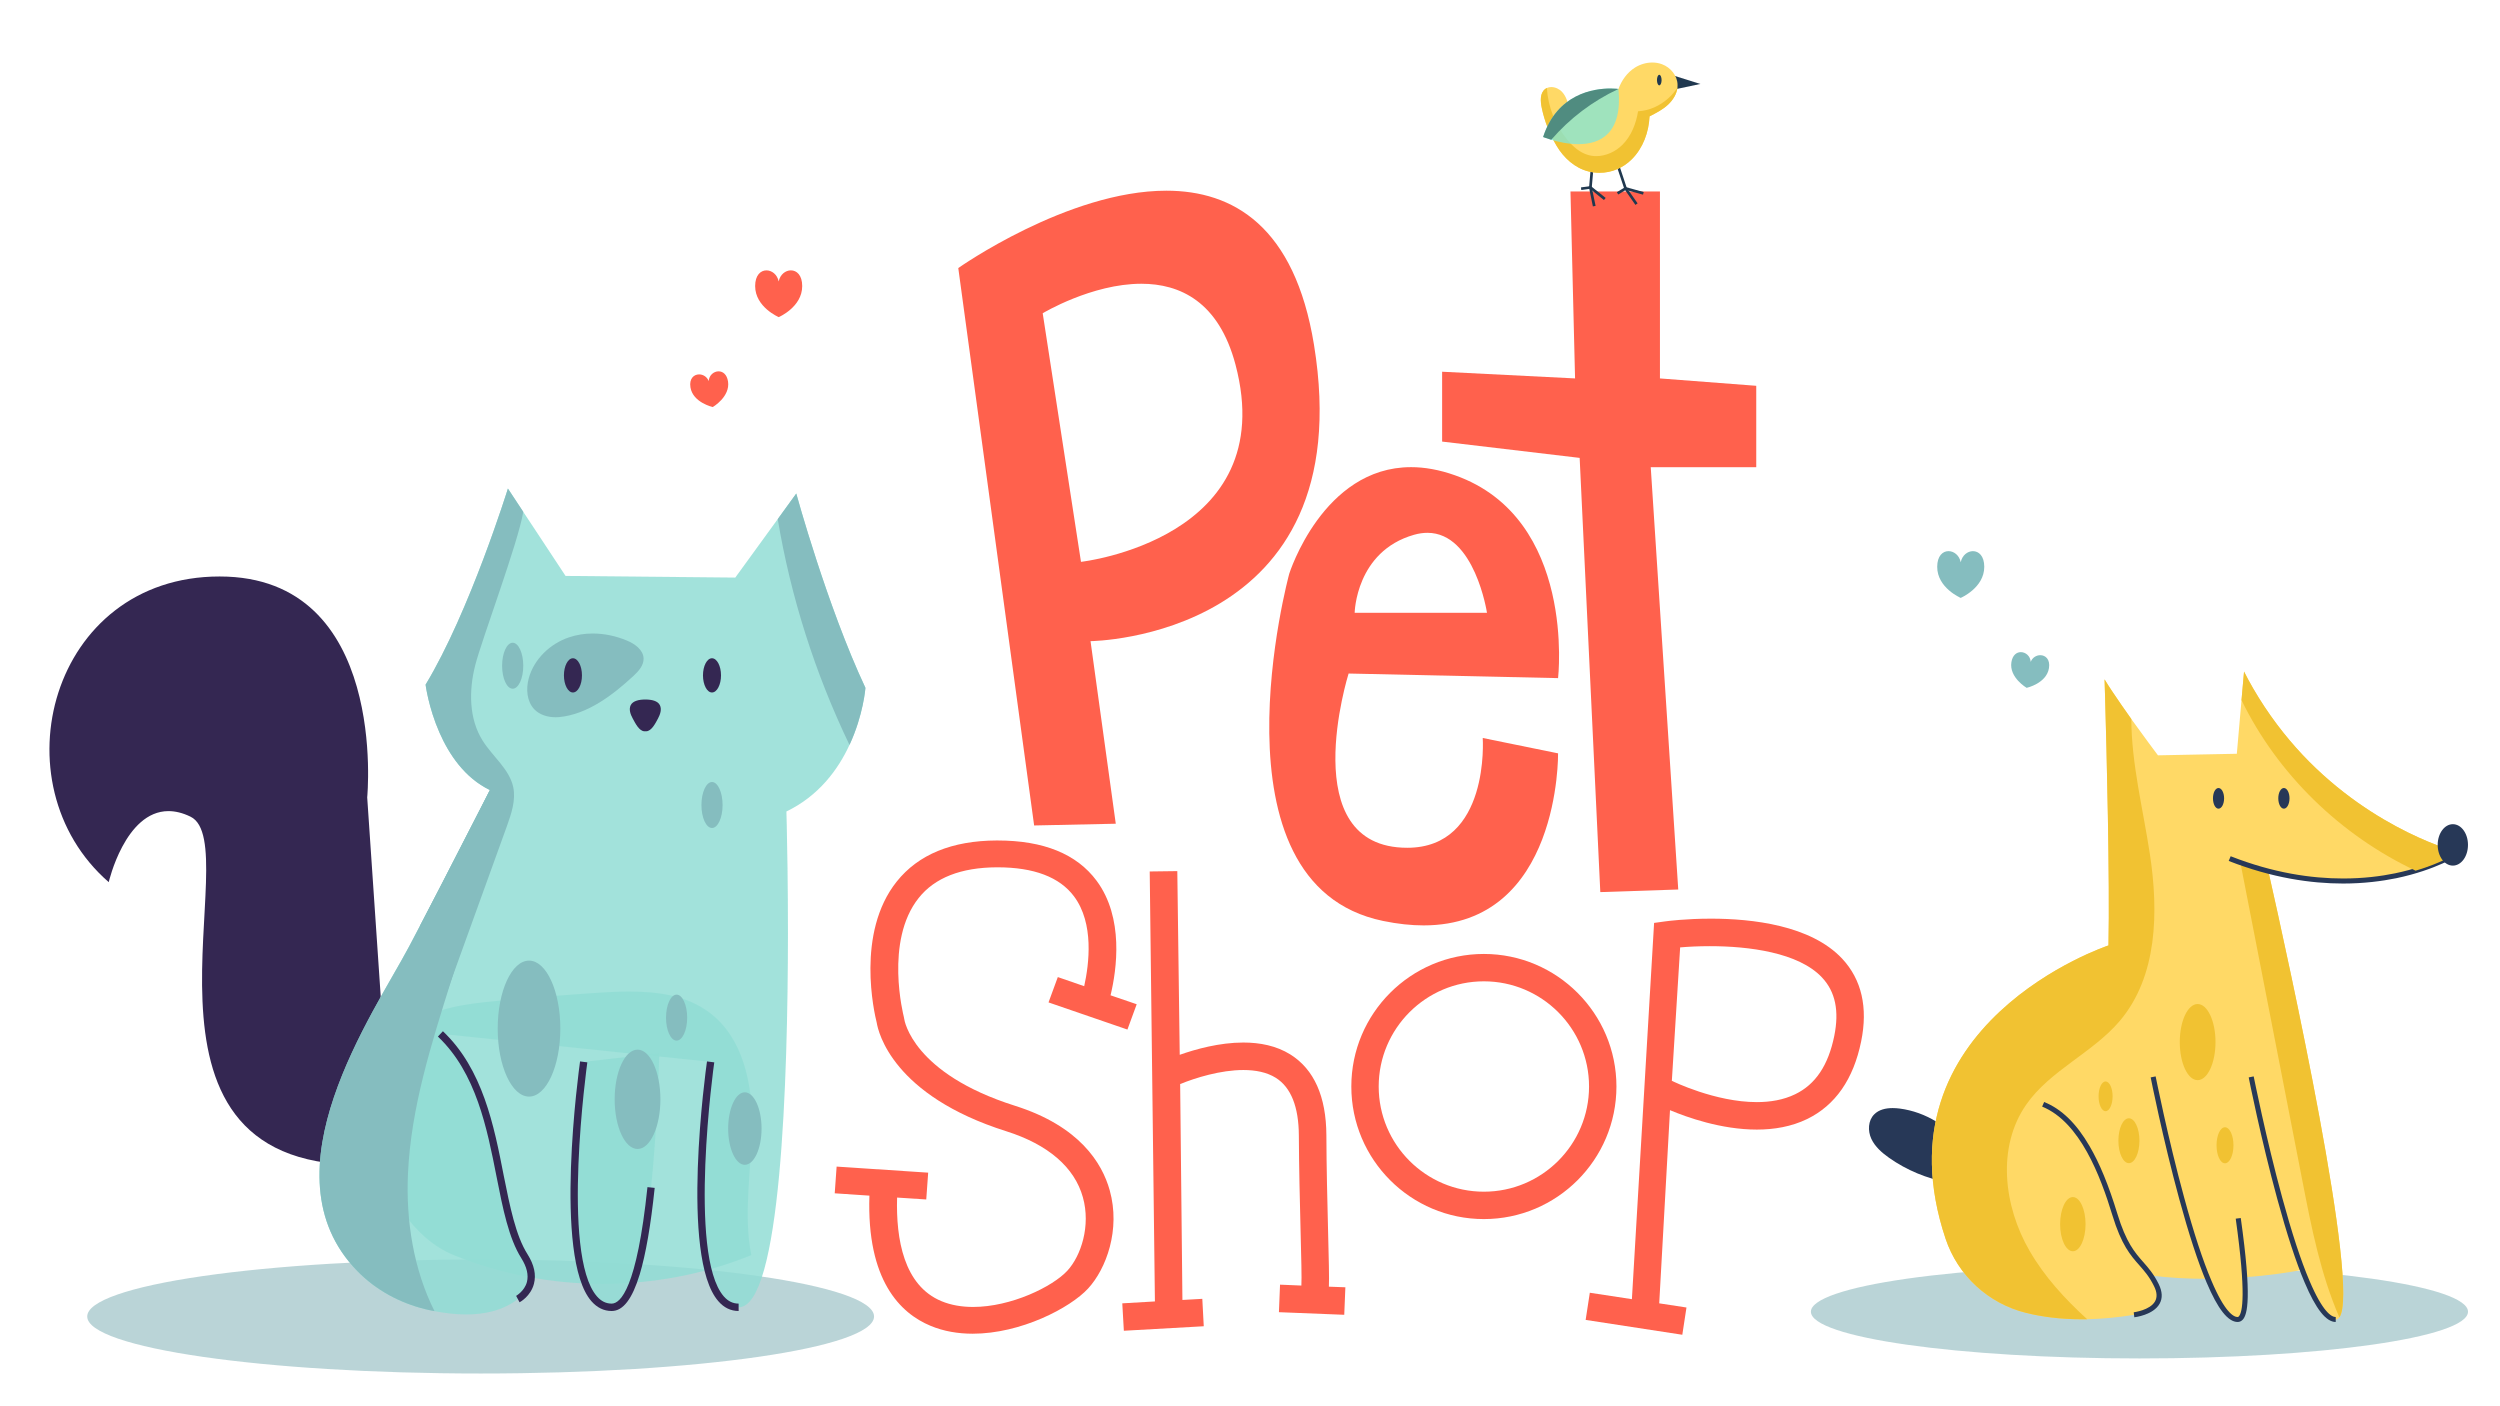 <svg version="1.1" viewBox="0.0 0.0 960.0 540.0" fill="none" stroke="none" stroke-linecap="square" stroke-miterlimit="10" xmlns:xlink="http://www.w3.org/1999/xlink" xmlns="http://www.w3.org/2000/svg"><clipPath id="g11b6f2c9426_0_346.0"><path d="m0 0l960.0 0l0 540.0l-960.0 0l0 -540.0z" clip-rule="nonzero"/></clipPath><g clip-path="url(#g11b6f2c9426_0_346.0)"><path fill="#000000" fill-opacity="0.0" d="m0 0l960.0 0l0 540.0l-960.0 0z" fill-rule="evenodd"/><path fill="#ff614d" d="m438.275 108.961c14.792 0 29.739 6.829 36.164 31.081c17.699 67.047 -59.341 75.707 -59.341 75.707l-14.698 -95.462c0 0 18.809 -11.326 37.875 -11.326zm9.598 -35.734c-37.841 0 -79.895 29.705 -79.895 29.705l29.129 214.049l31.348 -0.671l-9.692 -70.108c0 0 104.191 -0.929 85.804 -113.823c-7.422 -45.564 -31.09 -59.152 -56.692 -59.152z" fill-rule="evenodd"/><path fill="#ff614d" d="m548.133 204.603c18.198 0 22.868 30.711 22.868 30.711l-50.81 0c0 0 0.396 -23.59 22.816 -29.963c1.823 -0.516 3.526 -0.748 5.126 -0.748zm-6.321 -25.216c-33.85 0 -46.742 40.928 -46.742 40.928c0 0 -32.431 119.129 35.983 133.319c5.676 1.178 10.862 1.72 15.618 1.72c52.607 0 51.627 -66.066 51.627 -66.066l-28.931 -5.9l0 0c0 0 2.907 42.158 -28.982 42.158c-43.56 0 -22.524 -66.909 -22.524 -66.909l0 0l80.437 1.763c0 0 7.061 -61.336 -39.526 -77.866c-6.158 -2.193 -11.799 -3.148 -16.96 -3.148z" fill-rule="evenodd"/><path fill="#ff614d" d="m603.061 73.511l1.763 71.803l-51.05 -2.571l0 26.824l52.813 6.261l7.929 166.74l29.928 -0.998l-10.561 -162.173l40.515 0l0 -31.253l-36.981 -2.829l0 -71.803z" fill-rule="evenodd"/><path fill="#ff614d" d="m383.071 322.743c-0.112 0 -0.224 0 -0.327 0c-17.192 0.069 -30.092 5.366 -38.391 15.764c-15.79 19.729 -8.592 50.646 -7.697 54.181c0.602 3.732 6.201 27.959 49.778 41.719c15.996 5.065 26.196 13.829 29.395 25.362c3.07 10.922 -0.697 22.455 -5.969 28.183c-5.624 6.115 -21.578 13.915 -36.198 13.915c-4.257 0 -8.402 -0.662 -12.143 -2.219c-14.44 -5.994 -17.501 -23.788 -17.037 -39.784l0 0l11.197 0.731l0.74 -10.294l-35.157 -2.331l-0.731 10.26l13.322 0.894c-1.092 32.595 11.903 45.185 23.47 49.984c5.091 2.133 10.63 3.036 16.194 3.036c18.456 0 37.445 -9.899 44.308 -17.355c6.966 -7.568 12.53 -22.593 8.299 -37.729c-2.933 -10.492 -11.627 -24.622 -36.387 -32.448c-39.182 -12.393 -42.45 -32.689 -42.545 -33.463l-0.138 -0.722c-0.069 -0.31 -7.499 -29.068 5.728 -45.615c6.166 -7.766 16.263 -11.705 29.997 -11.765l0.258 0c13.992 0 23.865 3.767 29.387 11.163c7.74 10.355 5.805 25.921 3.904 34.487l-10.131 -3.5l-3.569 9.727l30.298 10.423l3.56 -9.718l-10.036 -3.431c2.374 -9.873 5.203 -29.756 -5.358 -43.99c-7.62 -10.269 -20.365 -15.463 -38.021 -15.463z" fill-rule="evenodd"/><path fill="#ff614d" d="m452.086 334.508l-10.595 0.138l1.995 165.106l-12.53 0.731l0.602 10.527l30.685 -1.729l-0.559 -10.527l-7.637 0.43l-0.869 -82.905c5.883 -2.399 15.506 -5.392 24.278 -5.392c4.61 0 8.979 0.826 12.444 2.993c5.831 3.664 8.798 11.103 8.858 22.128c0.112 24.82 1.307 52.177 0.972 57.647l-8.196 -0.344l-0.43 10.57l25.087 0.998l0.43 -10.561l-6.33 -0.232c0.327 -5.831 -0.869 -33.283 -0.963 -58.146c-0.069 -14.895 -4.739 -25.319 -13.829 -31.021c-5.392 -3.371 -11.731 -4.584 -18.052 -4.584c-9.168 0 -18.301 2.546 -24.433 4.713l-0.929 -70.538z" fill-rule="evenodd"/><path fill="#ff614d" d="m656.571 363.327c14.852 0 34.057 2.382 43.087 12.032c5.134 5.47 6.656 12.831 4.696 22.464c-2.296 11.258 -7.198 18.594 -14.999 22.36c-4.498 2.193 -9.598 3.027 -14.741 3.027c-15.979 0 -32.371 -8.033 -32.569 -8.162l-0.069 0.163l3.199 -51.412c3.208 -0.275 7.121 -0.473 11.395 -0.473zm0.404 -10.561c-9.624 0 -16.753 0.937 -17.493 1.041l-4.309 0.593l-8.523 144.482l-16.16 -2.468l-1.6 10.432l37.118 5.702l1.6 -10.466l-10.466 -1.6l4.137 -74.176c6.407 2.7 19.643 7.456 33.334 7.456c6.579 0 13.261 -1.101 19.342 -4.059c10.793 -5.263 17.759 -15.257 20.726 -29.791c2.666 -13.021 0.198 -23.754 -7.293 -31.786c-12.032 -12.84 -34.59 -15.36 -50.414 -15.36z" fill-rule="evenodd"/><path fill="#20384f" d="m621.248 61.841l-0.971 0.331l3.474 10.428l4.251 6.085l0.84 -0.594l-4.165 -5.959l-3.428 -10.29z" fill-rule="evenodd"/><path fill="#20384f" d="m624.145 71.806l-3.274 1.988l0.531 0.903l2.897 -1.766l6.622 1.817l0.269 -1l-7.045 -1.943z" fill-rule="evenodd"/><path fill="#20384f" d="m611.152 61.047l-0.948 10.89l-0.023 0.063l1.48 7.262l1.04 -0.2l-1.457 -7.125l0.948 -10.81l-1.04 -0.08z" fill-rule="evenodd"/><path fill="#20384f" d="m610.866 71.429l-3.783 0.531l0.131 1.011l3.343 -0.463l5.354 4.314l0.663 -0.817l-5.708 -4.577z" fill-rule="evenodd"/><path fill="#20384f" d="m642.834 29.074l0 5.297l10.096 -2.126l-10.096 -3.171z" fill-rule="evenodd"/><path fill="#ffd966" d="m634.487 24.006c-2.314 0 -4.657 0.697 -6.622 1.926c-3.011 1.88 -5.177 4.937 -6.377 8.233c0 0 -10.908 1.046 -18.838 7.531c-0.571 -2.28 -1.194 -4.668 -2.811 -6.399c-1.034 -1.126 -2.628 -1.868 -4.143 -1.868c-0.589 0 -1.171 0.114 -1.703 0.36c-0.194 0.091 -0.417 0.206 -0.594 0.36c-2.148 1.571 -1.886 4.76 -1.354 7.325c1.091 5.2 2.971 9.919 5.691 14.524c2.725 4.6 7.016 8.565 12.313 9.85c1.394 0.337 2.794 0.503 4.177 0.503c4.594 0 8.982 -1.817 12.336 -5.148c4.36 -4.32 6.576 -10.456 6.862 -16.518c2.565 -1.331 5.091 -2.588 7.171 -4.56c1.84 -1.748 3.251 -4.028 3.548 -6.491c0.04 -0.326 0.063 -0.663 0.04 -0.994c-0.023 -3.52 -2.634 -6.748 -5.999 -7.988c-1.177 -0.44 -2.434 -0.646 -3.697 -0.646z" fill-rule="evenodd"/><path fill="#f1c232" d="m644.144 33.633c-0.983 1.508 -2.126 2.88 -3.485 4.08c-3.268 2.92 -7.234 4.76 -11.639 5.022c-0.777 4.76 -2.611 9.496 -6.022 12.884c-2.651 2.634 -6.348 4.331 -10.033 4.331c-1.074 0 -2.154 -0.149 -3.205 -0.457c-3.188 -0.948 -5.777 -3.257 -7.902 -5.799c-4.628 -5.582 -7.416 -12.662 -7.862 -19.907c-0.194 0.091 -0.417 0.206 -0.594 0.36c-2.148 1.571 -1.886 4.76 -1.354 7.325c1.091 5.2 2.971 9.919 5.691 14.524c2.725 4.6 7.016 8.565 12.313 9.85c1.394 0.337 2.794 0.503 4.177 0.503c4.594 0 8.982 -1.817 12.336 -5.148c4.36 -4.32 6.576 -10.456 6.862 -16.518c2.565 -1.331 5.091 -2.588 7.171 -4.56c1.84 -1.748 3.251 -4.028 3.548 -6.491z" fill-rule="evenodd"/><path fill="#85e6d4" fill-opacity="0.788" d="m618.375 33.987c-6.291 0 -20.387 1.948 -25.82 18.621c0 0 1.2 0.486 3.125 1.063c2.583 0.777 6.462 1.686 10.445 1.686c8.285 0 17.01 -3.937 15.364 -21.192c0 0 -1.194 -0.177 -3.114 -0.177z" fill-rule="evenodd"/><path fill="#20384f" d="m637.166 28.719c-0.491 0 -0.891 0.908 -0.891 2.04c0 1.108 0.4 2.017 0.891 2.017c0.486 0 0.886 -0.908 0.886 -2.017c0 -1.131 -0.4 -2.04 -0.886 -2.04z" fill-rule="evenodd"/><path fill="#508c80" d="m618.375 33.987c-6.291 0 -20.387 1.948 -25.82 18.621c0 0 1.2 0.486 3.125 1.063c7.085 -8.194 15.873 -14.879 25.809 -19.507c0 0 -1.194 -0.177 -3.114 -0.177z" fill-rule="evenodd"/><path fill="#ff614d" d="m569.806 376.828c22.286 0 40.388 18.136 40.388 40.39c0 22.287 -18.101 40.39 -40.388 40.39c-22.278 0 -40.388 -18.102 -40.388 -40.39c0 -22.253 18.11 -40.39 40.388 -40.39zm0 -10.51c-28.08 0 -50.897 22.844 -50.897 50.9c0 28.09 22.817 50.909 50.897 50.909c28.055 0 50.906 -22.818 50.906 -50.909c0 -28.056 -22.851 -50.9 -50.906 -50.9z" fill-rule="evenodd"/><path fill="#92babf" fill-opacity="0.627" d="m695.387 503.695l0 0c0 -4.76 13.292 -9.324 36.952 -12.69c23.66 -3.366 55.75 -5.256 89.21 -5.256l0 0c69.678 0 126.163 8.035 126.163 17.946l0 0c0 9.911 -56.485 17.946 -126.163 17.946l0 0c-69.678 0 -126.163 -8.035 -126.163 -17.946z" fill-rule="evenodd"/><path fill="#273857" d="m726.776 425.504c0.91 0 1.827 0.068 2.714 0.18c10.014 1.313 19.341 7.07 24.883 15.385l-6.253 12.998c-8.141 -1.456 -15.962 -4.713 -22.689 -9.449c-2.752 -1.951 -5.412 -4.248 -6.834 -7.302c-1.422 -3.047 -1.277 -7.002 1.093 -9.389c1.804 -1.839 4.434 -2.424 7.087 -2.424z" fill-rule="evenodd"/><path fill="#ffd966" d="m861.714 257.879l-0.974 10.968l-1.799 20.598l-30.281 0.601c0 0 -0.074 -0.073 -0.139 -0.182c-0.76 -1.019 -5.248 -6.981 -10.097 -13.753c-2.55 -3.595 -5.211 -7.409 -7.473 -10.822c-1.048 -1.556 -1.975 -3.031 -2.8 -4.415l0 0c0 0 1.4 44.227 1.613 79.816c0.037 8.11 0.037 15.756 -0.111 22.355c0 0 -90.231 29.973 -62.537 112.675c4.71 14.035 16.309 24.831 30.893 28.426c5.925 1.475 13.036 2.458 21.445 2.458c0.668 0 1.335 -0.009 2.012 -0.018c5.461 -0.118 11.423 -0.637 18.005 -1.693c0 0 13.462 -1.529 8.585 -11.432c-0.723 -1.411 -1.409 -2.612 -2.123 -3.668l0 0c7.176 0.91 14.26 1.265 20.954 1.265c0.306 0 0.612 0 0.918 0c3.848 9.311 7.797 15.628 11.46 15.628c2.587 0 3.273 -6.171 2.698 -16.229c9.272 -0.664 16.995 -1.857 22.131 -2.822c4.265 11.186 8.725 19.051 12.823 19.051c0.538 0 1.001 -0.282 1.4 -0.819c8.15 -11.214 -19.47 -136.786 -27.268 -171.311l0 0c10.134 2.64 19.47 3.695 27.805 3.768c0.325 0 0.649 0 0.974 0c11.172 0 20.574 -1.83 27.759 -3.978c10.607 -3.14 16.457 -7.063 16.457 -7.063c0 0 -32.117 -8.037 -59.848 -37.419c-6.75 -7.191 -13.249 -15.619 -18.997 -25.531c-1.196 -2.075 -2.374 -4.223 -3.486 -6.453z" fill-rule="evenodd"/><path fill="#f1c232" d="m808.152 260.873c0 0 1.4 44.227 1.613 79.816c0.037 8.11 0.037 15.756 -0.111 22.355c0 0 -90.231 29.973 -62.537 112.675c4.71 14.035 16.309 24.831 30.893 28.426c5.925 1.475 13.036 2.458 21.445 2.458c0.668 0 1.335 -0.009 2.012 -0.018c-8.586 -7.837 -16.383 -16.338 -22.122 -26.287c-9.958 -17.139 -12.619 -39.849 -1.261 -56.142c9.16 -13.153 25.432 -19.815 35.853 -32.049c14.621 -17.212 14.983 -42.07 11.599 -64.261c-2.624 -17.203 -7.046 -34.524 -7.111 -51.736c-2.55 -3.595 -5.211 -7.409 -7.473 -10.822c-1.048 -1.556 -1.975 -3.031 -2.8 -4.415z" fill-rule="evenodd"/><path fill="#f1c232" d="m860.304 331.233c7.946 40.768 15.882 81.5 23.828 122.269c3.449 17.776 6.963 35.726 14.186 52.364c8.15 -11.214 -19.47 -136.786 -27.268 -171.311c-3.486 -0.928 -7.074 -2.021 -10.746 -3.322z" fill-rule="evenodd"/><path fill="#273857" d="m851.904 302.597c-1.187 0 -2.123 1.766 -2.123 3.95c0 2.221 0.936 3.987 2.123 3.987c1.187 0 2.151 -1.766 2.151 -3.987c0 -2.185 -0.964 -3.95 -2.151 -3.95z" fill-rule="evenodd"/><path fill="#273857" d="m877.012 302.597c-1.187 0 -2.151 1.766 -2.151 3.95c0 2.221 0.964 3.987 2.151 3.987c1.187 0 2.16 -1.766 2.16 -3.987c0 -2.185 -0.974 -3.95 -2.16 -3.95z" fill-rule="evenodd"/><path fill="#273857" d="m865.413 413.334l-1.91 0.391c0.037 0.246 4.673 23.584 10.959 46.621c3.699 13.571 7.223 24.394 10.532 32.158c4.311 10.194 8.224 15.137 11.923 15.137l0 -1.902c-1.585 0 -4.96 -1.839 -10.097 -13.972c-3.273 -7.691 -6.787 -18.404 -10.449 -31.885c-6.286 -22.992 -10.894 -46.302 -10.959 -46.548z" fill-rule="evenodd"/><path fill="#273857" d="m827.761 413.334l-1.901 0.391c0.037 0.246 4.673 23.584 10.95 46.621c3.699 13.571 7.232 24.394 10.532 32.158c4.311 10.194 8.224 15.137 11.923 15.137c0.76 0 1.437 -0.328 1.984 -0.928c1.724 -1.966 3.551 -8.137 -0.797 -38.993l-1.938 0.246c4.098 29.2 2.55 36.035 1.224 37.482c-0.185 0.246 -0.362 0.291 -0.473 0.291c-1.576 0 -4.96 -1.839 -10.087 -13.972c-3.273 -7.691 -6.796 -18.404 -10.458 -31.885c-6.286 -22.992 -10.885 -46.302 -10.959 -46.548z" fill-rule="evenodd"/><path fill="#273857" d="m784.945 423.173l-0.76 1.766c14.556 5.925 22.382 26.66 26.98 41.751c3.486 11.423 6.972 15.383 10.347 19.187c1.975 2.248 3.848 4.369 5.637 8.01c1.159 2.321 1.261 4.26 0.399 5.816c-1.938 3.45 -8.113 4.196 -8.196 4.223l0.223 1.911c0.287 -0.036 7.26 -0.846 9.698 -5.179c1.224 -2.157 1.076 -4.697 -0.352 -7.618c-1.91 -3.85 -3.959 -6.18 -5.934 -8.429c-3.236 -3.677 -6.536 -7.446 -9.911 -18.486c-3.384 -11.077 -6.787 -19.324 -10.672 -25.987c-5.062 -8.72 -10.774 -14.29 -17.458 -16.966z" fill-rule="evenodd"/><path fill="#273857" d="m943.508 326.509c-0.102 0.036 -8.836 5.753 -23.819 8.847c-5.433 1.12 -12.146 1.984 -19.934 1.984c-12.081 0 -26.73 -2.084 -43.178 -8.547l-0.76 1.811c16.744 6.553 31.644 8.674 43.938 8.674c7.974 0 14.872 -0.919 20.435 -2.048c15.344 -3.213 24.041 -8.893 24.394 -9.138l-1.076 -1.584z" fill-rule="evenodd"/><path fill="#f1c232" d="m861.714 257.879l-0.974 10.968c13.824 28.389 37.967 51.873 66.848 65.499c10.607 -3.14 16.457 -7.063 16.457 -7.063c0 0 -32.117 -8.037 -59.848 -37.419c-6.75 -7.191 -13.249 -15.619 -18.997 -25.531c-1.196 -2.075 -2.374 -4.223 -3.486 -6.453z" fill-rule="evenodd"/><path fill="#273857" d="m941.894 316.487c-3.199 0 -5.823 3.568 -5.823 7.946c0 4.405 2.624 7.964 5.823 7.964c3.227 0 5.813 -3.559 5.813 -7.964c0 -4.378 -2.587 -7.946 -5.813 -7.946z" fill-rule="evenodd"/><path fill="#f1c232" d="m843.894 385.545c-3.811 0 -6.861 6.563 -6.861 14.6c0 8.074 3.05 14.636 6.861 14.636c3.774 0 6.861 -6.563 6.861 -14.636c0 -8.037 -3.087 -14.6 -6.861 -14.6z" fill-rule="evenodd"/><path fill="#f1c232" d="m854.389 432.867c-1.808 0 -3.236 3.104 -3.236 6.918c0 3.841 1.428 6.918 3.236 6.918c1.789 0 3.264 -3.077 3.264 -6.918c0 -3.814 -1.474 -6.918 -3.264 -6.918z" fill-rule="evenodd"/><path fill="#f1c232" d="m808.541 415.273c-1.474 0 -2.689 2.539 -2.689 5.716c0 3.168 1.215 5.707 2.689 5.707c1.474 0 2.698 -2.539 2.698 -5.707c0 -3.177 -1.224 -5.716 -2.698 -5.716z" fill-rule="evenodd"/><path fill="#f1c232" d="m817.497 429.417c-2.234 0 -4.033 3.841 -4.033 8.611c0 4.751 1.799 8.629 4.033 8.629c2.216 0 4.052 -3.878 4.052 -8.629c0 -4.77 -1.836 -8.611 -4.052 -8.611z" fill-rule="evenodd"/><path fill="#f1c232" d="m795.978 459.673c-2.698 0 -4.895 4.66 -4.895 10.404c0 5.743 2.197 10.404 4.895 10.404c2.689 0 4.877 -4.66 4.877 -10.404c0 -5.743 -2.188 -10.404 -4.877 -10.404z" fill-rule="evenodd"/><path fill="#92babf" fill-opacity="0.627" d="m33.493 505.522l0 0c0 -5.81 15.916 -11.381 44.248 -15.49c28.331 -4.108 66.757 -6.416 106.823 -6.416l0 0c83.434 0 151.071 9.807 151.071 21.906l0 0c0 12.098 -67.637 21.905 -151.071 21.905l0 0c-83.434 0 -151.071 -9.807 -151.071 -21.905z" fill-rule="evenodd"/><path fill="#342752" d="m84.326 221.37c-64.939 0 -85.942 79.684 -42.571 117.376c0 0 6.267 -27.28 22.934 -27.28c2.568 0 5.383 0.636 8.458 2.132c22.192 10.742 -31.521 133.702 64.916 133.702c3.911 0 8.069 -0.2 12.486 -0.624l-9.541 -140.475c0 0 8.316 -84.831 -56.682 -84.831z" fill-rule="evenodd"/><path fill="#91ddd4" fill-opacity="0.842" d="m241.731 380.749c11.143 0 22.228 1.59 30.897 8.222c12.686 9.623 16.338 27.186 16.161 43.122c-0.141 15.925 -3.475 34.265 -0.271 49.872c-18.093 7.362 -37.611 11.037 -57.142 11.037c-19.495 0 -38.99 -3.663 -57.047 -10.99c-16.208 -6.573 -26.35 -24.594 -30.897 -41.485c-4.617 -16.926 0.082 -37.103 14.465 -47.092c9.435 -6.573 21.403 -7.986 32.805 -9.082c13.051 -1.237 26.115 -2.285 39.154 -3.157c3.899 -0.247 7.892 -0.448 11.874 -0.448z" fill-rule="evenodd"/><path fill="#91ddd4" fill-opacity="0.842" d="m195.038 187.608l5.89 8.94l4.476 6.761l11.768 17.845l65.175 0.636l16.303 -22.451l7.115 -9.824c0 0 11.779 43.099 26.562 74.631c0 0 -0.777 10.401 -6.125 21.897c-4.335 9.4 -11.768 19.577 -24.218 25.56c0 0 0.035 1.873 0.13 5.289c0.188 7.621 0.459 22.957 0.459 41.674c-0.047 56.35 -2.697 143.431 -18.941 143.431c-24.053 0 -10.778 -94.243 -10.778 -94.243l-103.729 -10.766l0 0c24.642 23.405 20.213 66.456 32.264 85.432c7.115 11.272 -2.556 16.432 -2.556 16.432c-5.678 4.417 -12.816 5.901 -19.836 5.901c-4.217 0 -8.387 -0.542 -12.156 -1.284c-1.225 -0.236 -2.368 -0.459 -3.522 -0.742c-9.859 -2.415 -19.024 -7.385 -26.103 -14.641c-36.822 -37.74 6.302 -98.99 19.86 -124.585c1.319 -2.474 2.686 -5.124 4.158 -7.904c2.686 -5.194 5.642 -10.825 8.528 -16.432c5.748 -11.178 11.414 -22.18 14.877 -28.976c2.144 -4.252 3.475 -6.808 3.475 -6.808c-9.683 -4.688 -15.655 -13.687 -19.318 -21.991c-4.276 -9.718 -5.371 -18.481 -5.371 -18.481c16.927 -27.975 31.616 -75.302 31.616 -75.302z" fill-rule="evenodd"/><path fill="#85bdbf" d="m188.113 303.384c-0.471 25.466 -7.174 48.706 -14.795 72.982c-7.621 24.323 -15.513 48.918 -16.656 74.336c-0.825 18.033 2.144 36.785 10.177 52.769c-1.225 -0.236 -2.368 -0.459 -3.522 -0.742c-9.859 -2.415 -19.024 -7.385 -26.103 -14.641c-36.822 -37.74 6.302 -98.99 19.86 -124.585c3.699 -6.997 8.222 -15.713 12.686 -24.335c5.748 -11.178 11.414 -22.18 14.877 -28.976c2.144 -4.252 3.463 -6.796 3.475 -6.808z" fill-rule="evenodd"/><path fill="#85bdbf" d="m195.039 187.608l5.89 8.94c-1.873 11.638 -15.973 49.153 -18.435 58.883c-2.474 9.67 -2.474 20.578 2.874 29.023c3.84 6.113 10.26 10.86 11.732 17.88c1.001 5.03 -0.73 10.094 -2.462 14.936c-7.857 21.72 -15.714 43.44 -23.547 65.161l-9.859 -26.832c2.686 -5.194 5.642 -10.825 8.528 -16.432c5.748 -11.178 11.414 -22.18 14.877 -28.976c2.144 -4.252 3.475 -6.808 3.475 -6.808c-9.683 -4.688 -15.655 -13.687 -19.318 -21.991c-4.276 -9.718 -5.371 -18.481 -5.371 -18.481c16.927 -27.975 31.616 -75.302 31.616 -75.302z" fill-rule="evenodd"/><path fill="#342752" d="m271.486 407.582l2.792 0.365c-0.141 0.73 -10.236 73.889 3.652 89.861c1.637 1.873 3.51 2.78 5.701 2.78l0 2.839c-3.016 0 -5.666 -1.284 -7.81 -3.793c-14.748 -16.926 -4.782 -88.989 -4.335 -92.052z" fill-rule="evenodd"/><path fill="#91ddd4" fill-opacity="0.842" d="m253.193 404.39l0 0c-1.508 48.376 -6.078 97.612 -18.305 97.612c-24.006 0 -10.719 -94.243 -10.719 -94.243l29.024 -3.369z" fill-rule="evenodd"/><path fill="#342752" d="m222.743 407.582l2.792 0.365c-0.094 0.73 -10.236 73.889 3.687 89.861c1.649 1.873 3.475 2.78 5.666 2.78c3.369 0 9.671 -5.795 13.735 -44.724l2.78 0.283c-1.496 14.323 -3.416 25.501 -5.748 33.216c-2.874 9.447 -6.384 14.064 -10.766 14.064c-3.016 0 -5.619 -1.284 -7.81 -3.793c-14.689 -16.926 -4.747 -88.989 -4.335 -92.052z" fill-rule="evenodd"/><path fill="#342752" d="m273.394 252.77c1.92 0 3.475 2.968 3.475 6.573c0 3.604 -1.555 6.573 -3.475 6.573c-1.908 0 -3.451 -2.968 -3.451 -6.573c0 -3.604 1.543 -6.573 3.451 -6.573z" fill-rule="evenodd"/><path fill="#85bdbf" d="m227.635 243.268c4.486 0 8.982 0.979 13.141 2.727c3.012 1.264 6.192 3.506 6.36 6.781c0.116 2.685 -1.916 4.97 -3.917 6.802c-7.792 7.223 -17.585 14.773 -28.557 15.794c-0.432 0.032 -0.863 0.053 -1.306 0.053c-3.022 0 -6.097 -0.895 -8.161 -3.033c-2.938 -3.064 -3.264 -7.834 -2.159 -11.919c2.001 -7.339 8.161 -13.257 15.374 -15.7c2.98 -1.021 6.097 -1.506 9.224 -1.506z" fill-rule="evenodd"/><path fill="#342752" d="m219.999 252.77c1.92 0 3.475 2.968 3.475 6.573c0 3.604 -1.555 6.573 -3.475 6.573c-1.908 0 -3.451 -2.968 -3.451 -6.573c0 -3.604 1.543 -6.573 3.451 -6.573z" fill-rule="evenodd"/><path fill="#342752" d="m247.798 268.613c2.427 0 4.794 0.506 5.607 2.191c0.777 1.602 0.106 3.522 -0.719 5.077c-0.966 1.79 -2.485 4.935 -4.617 4.935c-0.094 0 -0.177 0 -0.271 -0.012c-0.082 0.012 -0.165 0.012 -0.259 0.012c-2.097 0 -3.604 -3.145 -4.582 -4.935c-0.86 -1.555 -1.543 -3.475 -0.777 -5.077c0.825 -1.684 3.251 -2.191 5.619 -2.191z" fill-rule="evenodd"/><path fill="#342752" d="m170.078 395.991c15.337 14.547 19.624 36.279 23.358 55.455c2.379 11.814 4.57 22.992 9.141 30.201c2.556 4.064 3.369 7.857 2.462 11.319c-1.237 4.794 -5.348 7.032 -5.525 7.114l-1.319 -2.462c0 -0.047 3.192 -1.779 4.146 -5.336c0.683 -2.697 -0.035 -5.748 -2.144 -9.117c-4.841 -7.668 -7.115 -19.082 -9.494 -31.179c-3.687 -18.764 -7.845 -40.025 -22.546 -53.947l1.92 -2.05z" fill-rule="evenodd"/><path fill="#85bdbf" d="m244.83 403.059c4.841 0 8.764 8.54 8.764 19.082c0 10.542 -3.923 19.07 -8.764 19.07c-4.877 0 -8.799 -8.528 -8.799 -19.07c0 -10.542 3.923 -19.082 8.799 -19.082z" fill-rule="evenodd"/><path fill="#85bdbf" d="m259.813 381.939c2.226 0 4.064 3.958 4.064 8.846c0 4.888 -1.838 8.811 -4.064 8.811c-2.238 0 -4.064 -3.922 -4.064 -8.811c0 -4.888 1.826 -8.846 4.064 -8.846z" fill-rule="evenodd"/><path fill="#85bdbf" d="m285.998 419.443c3.557 0 6.443 6.255 6.443 13.923c0 7.715 -2.886 13.923 -6.443 13.923c-3.51 0 -6.384 -6.207 -6.384 -13.923c0 -7.668 2.874 -13.923 6.384 -13.923z" fill-rule="evenodd"/><path fill="#85bdbf" d="m203.166 368.876c6.62 0 12.003 11.685 12.003 26.114c0 14.417 -5.383 26.102 -12.003 26.102c-6.655 0 -12.05 -11.685 -12.05 -26.102c0 -14.429 5.395 -26.114 12.05 -26.114z" fill-rule="evenodd"/><path fill="#85bdbf" d="m305.764 189.516c0 0 11.779 43.099 26.562 74.631c0 0 -0.777 10.401 -6.125 21.897c-13.181 -27.421 -22.534 -56.715 -27.552 -86.704l7.115 -9.824z" fill-rule="evenodd"/><path fill="#85bdbf" d="m196.872 246.81c2.226 0 4.064 3.958 4.064 8.846c0 4.888 -1.838 8.811 -4.064 8.811c-2.238 0 -4.064 -3.922 -4.064 -8.811c0 -4.888 1.826 -8.846 4.064 -8.846z" fill-rule="evenodd"/><path fill="#85bdbf" d="m273.412 300.29c2.226 0 4.064 3.958 4.064 8.846c0 4.888 -1.838 8.811 -4.064 8.811c-2.238 0 -4.064 -3.922 -4.064 -8.811c0 -4.888 1.826 -8.846 4.064 -8.846z" fill-rule="evenodd"/><path fill="#ff614d" d="m275.94 142.593c-1.827 0 -3.66 1.475 -3.795 3.736c-0.661 -1.686 -2.207 -2.564 -3.681 -2.564c-1.99 0 -3.866 1.589 -3.334 4.961c0.927 5.883 8.572 7.58 8.572 7.58c0 0 6.766 -3.947 5.861 -9.83c-0.434 -2.749 -2.022 -3.882 -3.622 -3.882z" fill-rule="evenodd"/><path fill="#ff614d" d="m303.71 103.817c-2.044 0 -4.153 1.567 -4.695 4.262c-0.548 -2.695 -2.651 -4.256 -4.695 -4.256c-2.207 0 -4.343 1.827 -4.343 6.024c0 8.084 9.054 11.928 9.054 11.928c0 0 9.038 -3.866 9.016 -11.928c0 -4.202 -2.131 -6.029 -4.337 -6.029z" fill-rule="evenodd"/><path fill="#85bdbf" d="m775.995 250.419c1.827 0 3.66 1.475 3.795 3.736c0.661 -1.686 2.207 -2.565 3.681 -2.565c1.99 0 3.866 1.589 3.334 4.962c-0.927 5.883 -8.572 7.581 -8.572 7.581c0 0 -6.766 -3.948 -5.861 -9.831c0.434 -2.749 2.022 -3.883 3.622 -3.883z" fill-rule="evenodd"/><path fill="#85bdbf" d="m748.225 211.637c2.044 0 4.153 1.567 4.695 4.262c0.548 -2.695 2.651 -4.257 4.695 -4.257c2.207 0 4.343 1.827 4.343 6.024c0 8.085 -9.054 11.93 -9.054 11.93c0 0 -9.038 -3.866 -9.016 -11.93c0 -4.202 2.131 -6.03 4.337 -6.03z" fill-rule="evenodd"/></g></svg>